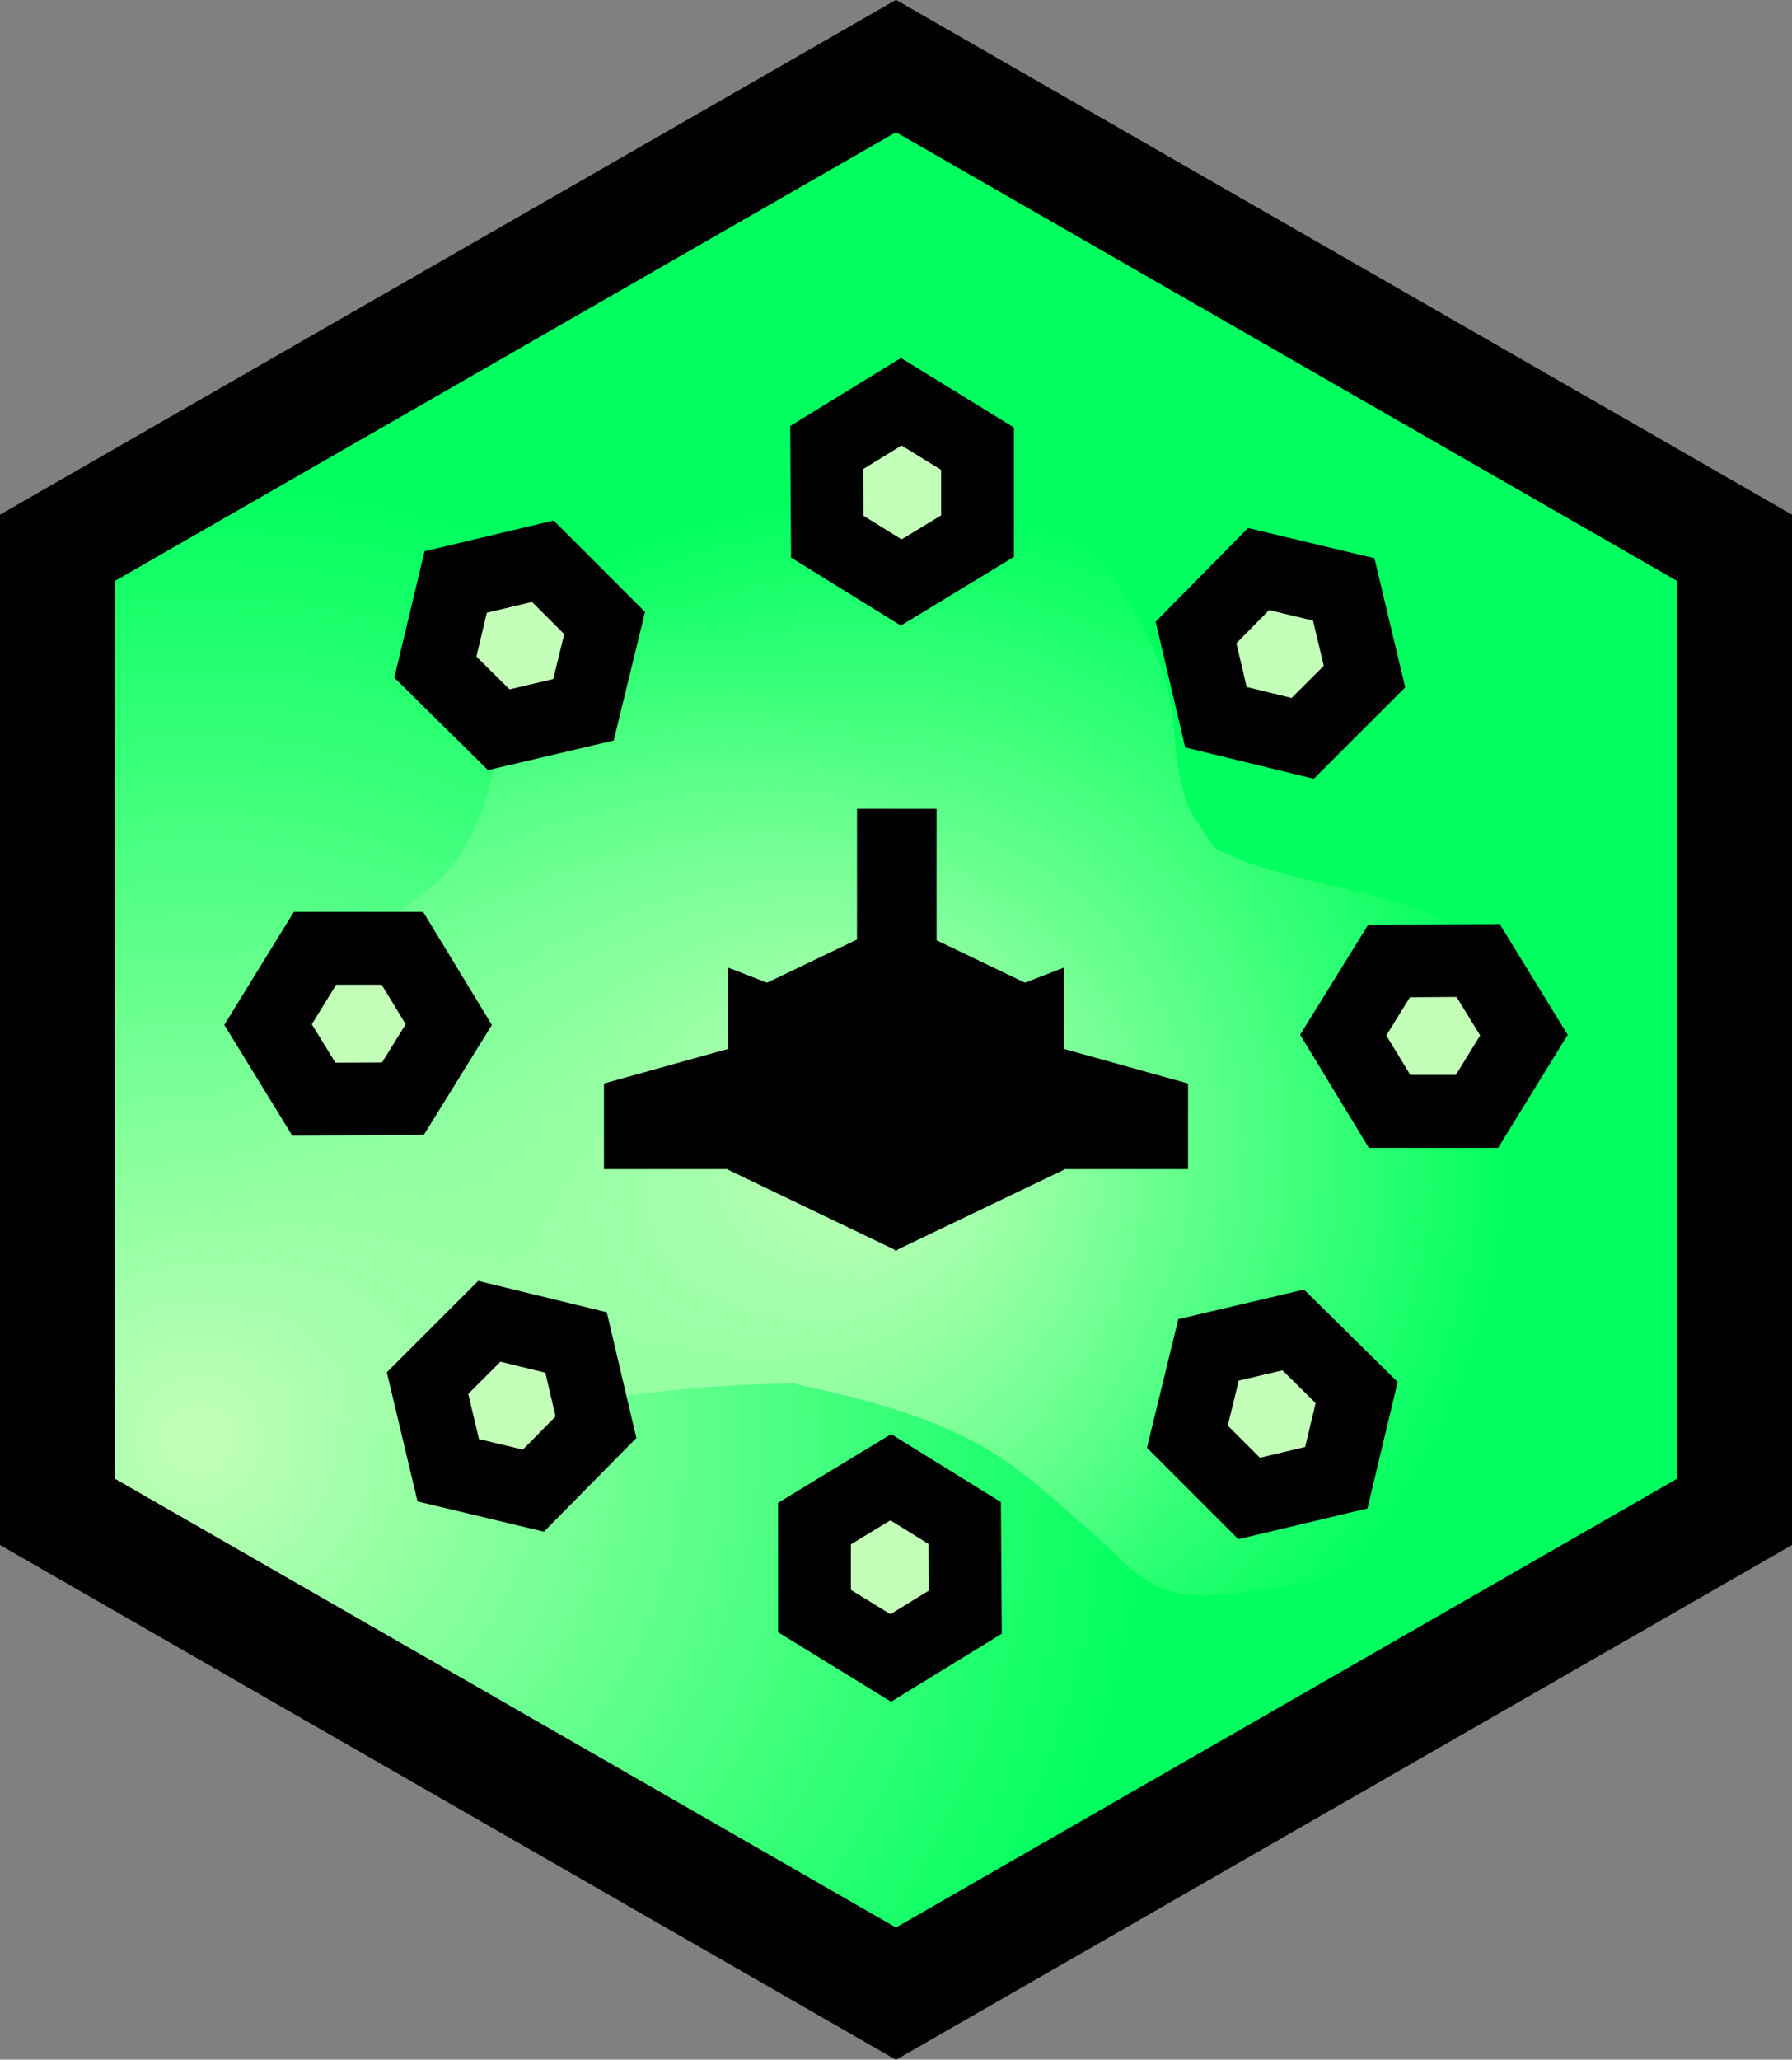 <svg version="1.1" xmlns="http://www.w3.org/2000/svg" xmlns:xlink="http://www.w3.org/1999/xlink" width="195.685" height="224.847" viewBox="0,0,195.685,224.847"><rect x="0" y="0" width="195.685" height="224.847" fill="#808080" stroke="none"/><defs><radialGradient cx="163.833" cy="224.667" r="105.216" gradientUnits="userSpaceOnUse" id="color-1"><stop offset="0" stop-color="#c3ffb8"/><stop offset="1" stop-color="#00ff5f"/></radialGradient><radialGradient cx="236.556" cy="192.62" r="71.193" gradientUnits="userSpaceOnUse" id="color-2"><stop offset="0" stop-color="#c3ffb8"/><stop offset="1" stop-color="#c3ffb8" stop-opacity="0"/></radialGradient></defs><g transform="translate(-142.158,-67.576)"><g data-paper-data="{&quot;isPaintingLayer&quot;:true}" fill-rule="nonzero" stroke-linejoin="miter" stroke-miterlimit="10" stroke-dasharray="" stroke-dashoffset="0" style="mix-blend-mode: normal"><path d="M148.408,127.393l91.59,-52.609l91.594,52.609v105.214l-91.594,52.609l-91.59,-52.609z" fill="url(#color-1)" stroke="#000000" stroke-width="12.5" stroke-linecap="butt"/><path d="M155.89,186.558c-0.839,-1.548 0.357,-3.108 0.357,-3.108l0.614,-0.784c2.629,-4.077 4.271,-8.549 9.117,-10.646c2.912,-1.26 7.516,-1.713 10.663,-2.215c1.997,-0.318 4.2,0.291 6.043,-0.542c0.943,-0.426 6.373,-4.557 7.211,-5.39c7.816,-7.765 5.953,-18.837 10.626,-28.066c0.784,-1.738 1.202,-3.694 2.353,-5.214c4.651,-6.143 13.669,-8.708 20.627,-10.646c12.419,-3.459 28.663,-2.074 38.036,7.888c3.373,3.585 6.234,9.108 7.789,13.755c1.322,3.948 0.886,8.111 1.971,12.085c0.844,3.092 1.485,3.386 3.53,6.502c8.091,4.065 17.266,4.082 25.365,7.954c5.871,2.807 9.467,7.67 13.001,12.892c5.118,7.563 12.571,18.222 11.002,28c-0.725,4.52 -2.876,8.488 -5.399,12.218c-1.551,2.293 -3.717,4.174 -5.995,5.747c-8.991,6.084 -17.757,11.534 -28.606,13.479c-2.949,0.529 -9.871,1.687 -12.786,1.165c-4.536,-0.813 -6.138,-3.361 -9.343,-6.162c-3.3,-2.884 -6.818,-6.174 -10.435,-8.627c-6.651,-4.51 -15.164,-6.578 -22.937,-8.256c-7.697,0.148 -14.986,0.703 -22.574,2.085c-8.855,1.613 -19.477,5.21 -28.406,2.003c-7.492,-2.691 -12.244,-9.57 -15.928,-16.276c-3.129,-5.696 -3.944,-12.436 -5.793,-18.574c0,0 -0.17,-0.567 -0.104,-1.268z" fill="url(#color-2)" stroke="none" stroke-width="0.5" stroke-linecap="butt"/><g fill="#000000" stroke="none" stroke-linecap="butt"><path d="M244.431,178.959h-8.691v-23.084l8.691,0z" stroke-width="0"/><g><path d="M227.113,195.204h-19.003v-9.346l19.003,-5.296z" stroke-width="0"/><path d="M240.115,186.562l-14.416,5.581l0,-17.183l14.416,-6.915z" data-paper-data="{&quot;index&quot;:null}" stroke-width="NaN"/><path d="M240.115,204.124l-18.509,-8.878v-22.062l18.509,7.165z" stroke-width="NaN"/></g><g data-paper-data="{&quot;index&quot;:null}"><path d="M252.887,180.563l19.003,5.296v9.346h-19.003z" stroke-width="0"/><path d="M239.885,168.044l14.416,6.915l0,17.183l-14.416,-5.581z" data-paper-data="{&quot;index&quot;:null}" stroke-width="NaN"/><path d="M239.885,180.349l18.509,-7.165v22.062l-18.509,8.878z" stroke-width="NaN"/></g></g><path d="M148.408,127.393l91.59,-52.609l91.594,52.609v105.214l-91.594,52.609l-91.59,-52.609z" fill="none" stroke="#000000" stroke-width="12.5" stroke-linecap="butt"/><g><g><g><g data-paper-data="{&quot;index&quot;:null}" fill="#000000" stroke="none" stroke-width="0" stroke-linecap="butt"><path d="M251.14,127.652l-11.023,6.895l-0,-26.186l11.023,6.629z"/><path d="M229.942,114.99l11.023,-6.629l0,26.186l-11.023,-6.894z" data-paper-data="{&quot;index&quot;:null}"/></g><path d="M240.539,134.402l-10.751,-6.656l-0.085,-12.97l10.837,-6.656l11.093,6.826l0,12.714z" fill="#000000" stroke="#000000" stroke-width="2.5" stroke-linecap="round"/><g fill="#000000" stroke="none" stroke-width="0" stroke-linecap="butt"><path d="M244.667,123.673l-4.16,2.602l-0,-9.883l4.16,2.502z"/><path d="M236.666,118.894l4.16,-2.502v9.883l-4.16,-2.602z" data-paper-data="{&quot;index&quot;:null}"/></g><path d="M240.608,127.338l-4.913,-3.041l-0.039,-5.927l4.952,-3.041l5.069,3.119v5.81z" fill="#c3ffb8" stroke="#000000" stroke-width="1.5" stroke-linecap="round"/></g><g data-paper-data="{&quot;index&quot;:null}"><g data-paper-data="{&quot;index&quot;:null}" fill="#000000" stroke="none" stroke-width="0" stroke-linecap="butt"><path d="M228.86,232.348l11.023,-6.895l0,26.186l-11.023,-6.629z"/><path d="M250.058,245.01l-11.023,6.629v-26.186l11.023,6.894z" data-paper-data="{&quot;index&quot;:null}"/></g><path d="M239.461,225.598l10.751,6.656l0.085,12.97l-10.837,6.656l-11.093,-6.826l0,-12.714z" fill="#000000" stroke="#000000" stroke-width="2.5" stroke-linecap="round"/><g fill="#000000" stroke="none" stroke-width="0" stroke-linecap="butt"><path d="M235.333,236.327l4.16,-2.602l0,9.883l-4.16,-2.502z"/><path d="M243.334,241.106l-4.16,2.502l0,-9.883l4.16,2.602z" data-paper-data="{&quot;index&quot;:null}"/></g><path d="M239.392,232.662l4.913,3.041l0.039,5.927l-4.952,3.041l-5.069,-3.119l0,-5.81z" fill="#c3ffb8" stroke="#000000" stroke-width="1.5" stroke-linecap="round"/></g></g><g><g><g data-paper-data="{&quot;index&quot;:null}" fill="#000000" stroke="none" stroke-width="0" stroke-linecap="butt"><path d="M187.652,168.86l6.894,11.023l-26.186,0l6.629,-11.023z"/><path d="M174.99,190.058l-6.629,-11.023h26.186l-6.894,11.023z" data-paper-data="{&quot;index&quot;:null}"/></g><path d="M194.402,179.461l-6.656,10.751l-12.97,0.085l-6.656,-10.837l6.826,-11.093h12.714z" fill="#000000" stroke="#000000" stroke-width="2.5" stroke-linecap="round"/><g fill="#000000" stroke="none" stroke-width="0" stroke-linecap="butt"><path d="M183.673,175.333l2.602,4.16l-9.883,0l2.502,-4.16z"/><path d="M178.894,183.334l-2.502,-4.16h9.883l-2.602,4.16z" data-paper-data="{&quot;index&quot;:null}"/></g><path d="M187.338,179.392l-3.041,4.913l-5.927,0.039l-3.041,-4.952l3.119,-5.069h5.81z" fill="#c3ffb8" stroke="#000000" stroke-width="1.5" stroke-linecap="round"/></g><g data-paper-data="{&quot;index&quot;:null}"><g data-paper-data="{&quot;index&quot;:null}" fill="#000000" stroke="none" stroke-width="0" stroke-linecap="butt"><path d="M292.348,191.14l-6.894,-11.023l26.186,-0l-6.629,11.023z"/><path d="M305.01,169.942l6.629,11.023l-26.186,0l6.894,-11.023z" data-paper-data="{&quot;index&quot;:null}"/></g><path d="M285.598,180.539l6.656,-10.751l12.97,-0.085l6.656,10.837l-6.826,11.093l-12.714,0z" fill="#000000" stroke="#000000" stroke-width="2.5" stroke-linecap="round"/><g fill="#000000" stroke="none" stroke-width="0" stroke-linecap="butt"><path d="M296.327,184.667l-2.602,-4.16l9.883,-0l-2.502,4.16z"/><path d="M301.106,176.666l2.502,4.16h-9.883l2.602,-4.16z" data-paper-data="{&quot;index&quot;:null}"/></g><path d="M292.662,180.608l3.041,-4.913l5.927,-0.039l3.041,4.952l-3.119,5.069l-5.81,0z" fill="#c3ffb8" stroke="#000000" stroke-width="1.5" stroke-linecap="round"/></g></g></g><g><g><g><g data-paper-data="{&quot;index&quot;:null}" fill="#000000" stroke="none" stroke-width="0" stroke-linecap="butt"><path d="M284.893,150.861l-12.67,-2.919l18.516,-18.516l3.107,12.482z"/><path d="M278.857,126.919l12.482,3.107l-18.516,18.516l-2.919,-12.67z" data-paper-data="{&quot;index&quot;:null}"/></g><path d="M272.624,148.138l-2.896,-12.309l9.111,-9.231l12.369,2.956l3.017,12.671l-8.99,8.99z" fill="#000000" stroke="#000000" stroke-width="2.5" stroke-linecap="round"/><g fill="#000000" stroke="none" stroke-width="0" stroke-linecap="butt"><path d="M283.129,143.471l-4.782,-1.102l6.988,-6.988l1.173,4.711z"/><path d="M280.851,134.434l4.711,1.173l-6.988,6.988l-1.102,-4.782z" data-paper-data="{&quot;index&quot;:null}"/></g><path d="M277.668,143.192l-1.323,-5.624l4.163,-4.218l5.652,1.351l1.379,5.79l-4.108,4.108z" fill="#c3ffb8" stroke="#000000" stroke-width="1.5" stroke-linecap="round"/></g><g data-paper-data="{&quot;index&quot;:null}"><g data-paper-data="{&quot;index&quot;:null}" fill="#000000" stroke="none" stroke-width="0" stroke-linecap="butt"><path d="M195.107,209.139l12.67,2.919l-18.516,18.516l-3.107,-12.482z"/><path d="M201.143,233.081l-12.482,-3.107l18.516,-18.516l2.919,12.67z" data-paper-data="{&quot;index&quot;:null}"/></g><path d="M207.376,211.862l2.896,12.309l-9.111,9.231l-12.369,-2.956l-3.017,-12.671l8.99,-8.99z" fill="#000000" stroke="#000000" stroke-width="2.5" stroke-linecap="round"/><g fill="#000000" stroke="none" stroke-width="0" stroke-linecap="butt"><path d="M196.871,216.529l4.782,1.102l-6.988,6.988l-1.173,-4.711z"/><path d="M199.149,225.566l-4.711,-1.173l6.988,-6.988l1.102,4.782z" data-paper-data="{&quot;index&quot;:null}"/></g><path d="M202.332,216.808l1.323,5.624l-4.163,4.218l-5.652,-1.351l-1.379,-5.79l4.108,-4.108z" fill="#c3ffb8" stroke="#000000" stroke-width="1.5" stroke-linecap="round"/></g></g><g><g><g data-paper-data="{&quot;index&quot;:null}" fill="#000000" stroke="none" stroke-width="0" stroke-linecap="butt"><path d="M210.861,135.107l-2.919,12.67l-18.516,-18.516l12.482,-3.107z"/><path d="M186.919,141.143l3.107,-12.482l18.516,18.516l-12.67,2.919z" data-paper-data="{&quot;index&quot;:null}"/></g><path d="M208.138,147.376l-12.309,2.896l-9.231,-9.111l2.956,-12.369l12.671,-3.017l8.99,8.99z" fill="#000000" stroke="#000000" stroke-width="2.5" stroke-linecap="round"/><g fill="#000000" stroke="none" stroke-width="0" stroke-linecap="butt"><path d="M203.471,136.871l-1.102,4.782l-6.988,-6.988l4.711,-1.173z"/><path d="M194.434,139.149l1.173,-4.711l6.988,6.988l-4.782,1.102z" data-paper-data="{&quot;index&quot;:null}"/></g><path d="M203.192,142.332l-5.624,1.323l-4.218,-4.163l1.351,-5.652l5.79,-1.379l4.108,4.108z" fill="#c3ffb8" stroke="#000000" stroke-width="1.5" stroke-linecap="round"/></g><g data-paper-data="{&quot;index&quot;:null}"><g data-paper-data="{&quot;index&quot;:null}" fill="#000000" stroke="none" stroke-width="0" stroke-linecap="butt"><path d="M269.139,224.893l2.919,-12.67l18.516,18.516l-12.482,3.107z"/><path d="M293.081,218.857l-3.107,12.482l-18.516,-18.516l12.67,-2.919z" data-paper-data="{&quot;index&quot;:null}"/></g><path d="M271.862,212.624l12.309,-2.896l9.231,9.111l-2.956,12.369l-12.671,3.017l-8.99,-8.99z" fill="#000000" stroke="#000000" stroke-width="2.5" stroke-linecap="round"/><g fill="#000000" stroke="none" stroke-width="0" stroke-linecap="butt"><path d="M276.529,223.129l1.102,-4.782l6.988,6.988l-4.711,1.173z"/><path d="M285.566,220.851l-1.173,4.711l-6.988,-6.988l4.782,-1.102z" data-paper-data="{&quot;index&quot;:null}"/></g><path d="M276.808,217.668l5.624,-1.323l4.218,4.163l-1.351,5.652l-5.79,1.379l-4.108,-4.108z" fill="#c3ffb8" stroke="#000000" stroke-width="1.5" stroke-linecap="round"/></g></g></g></g></g></svg>